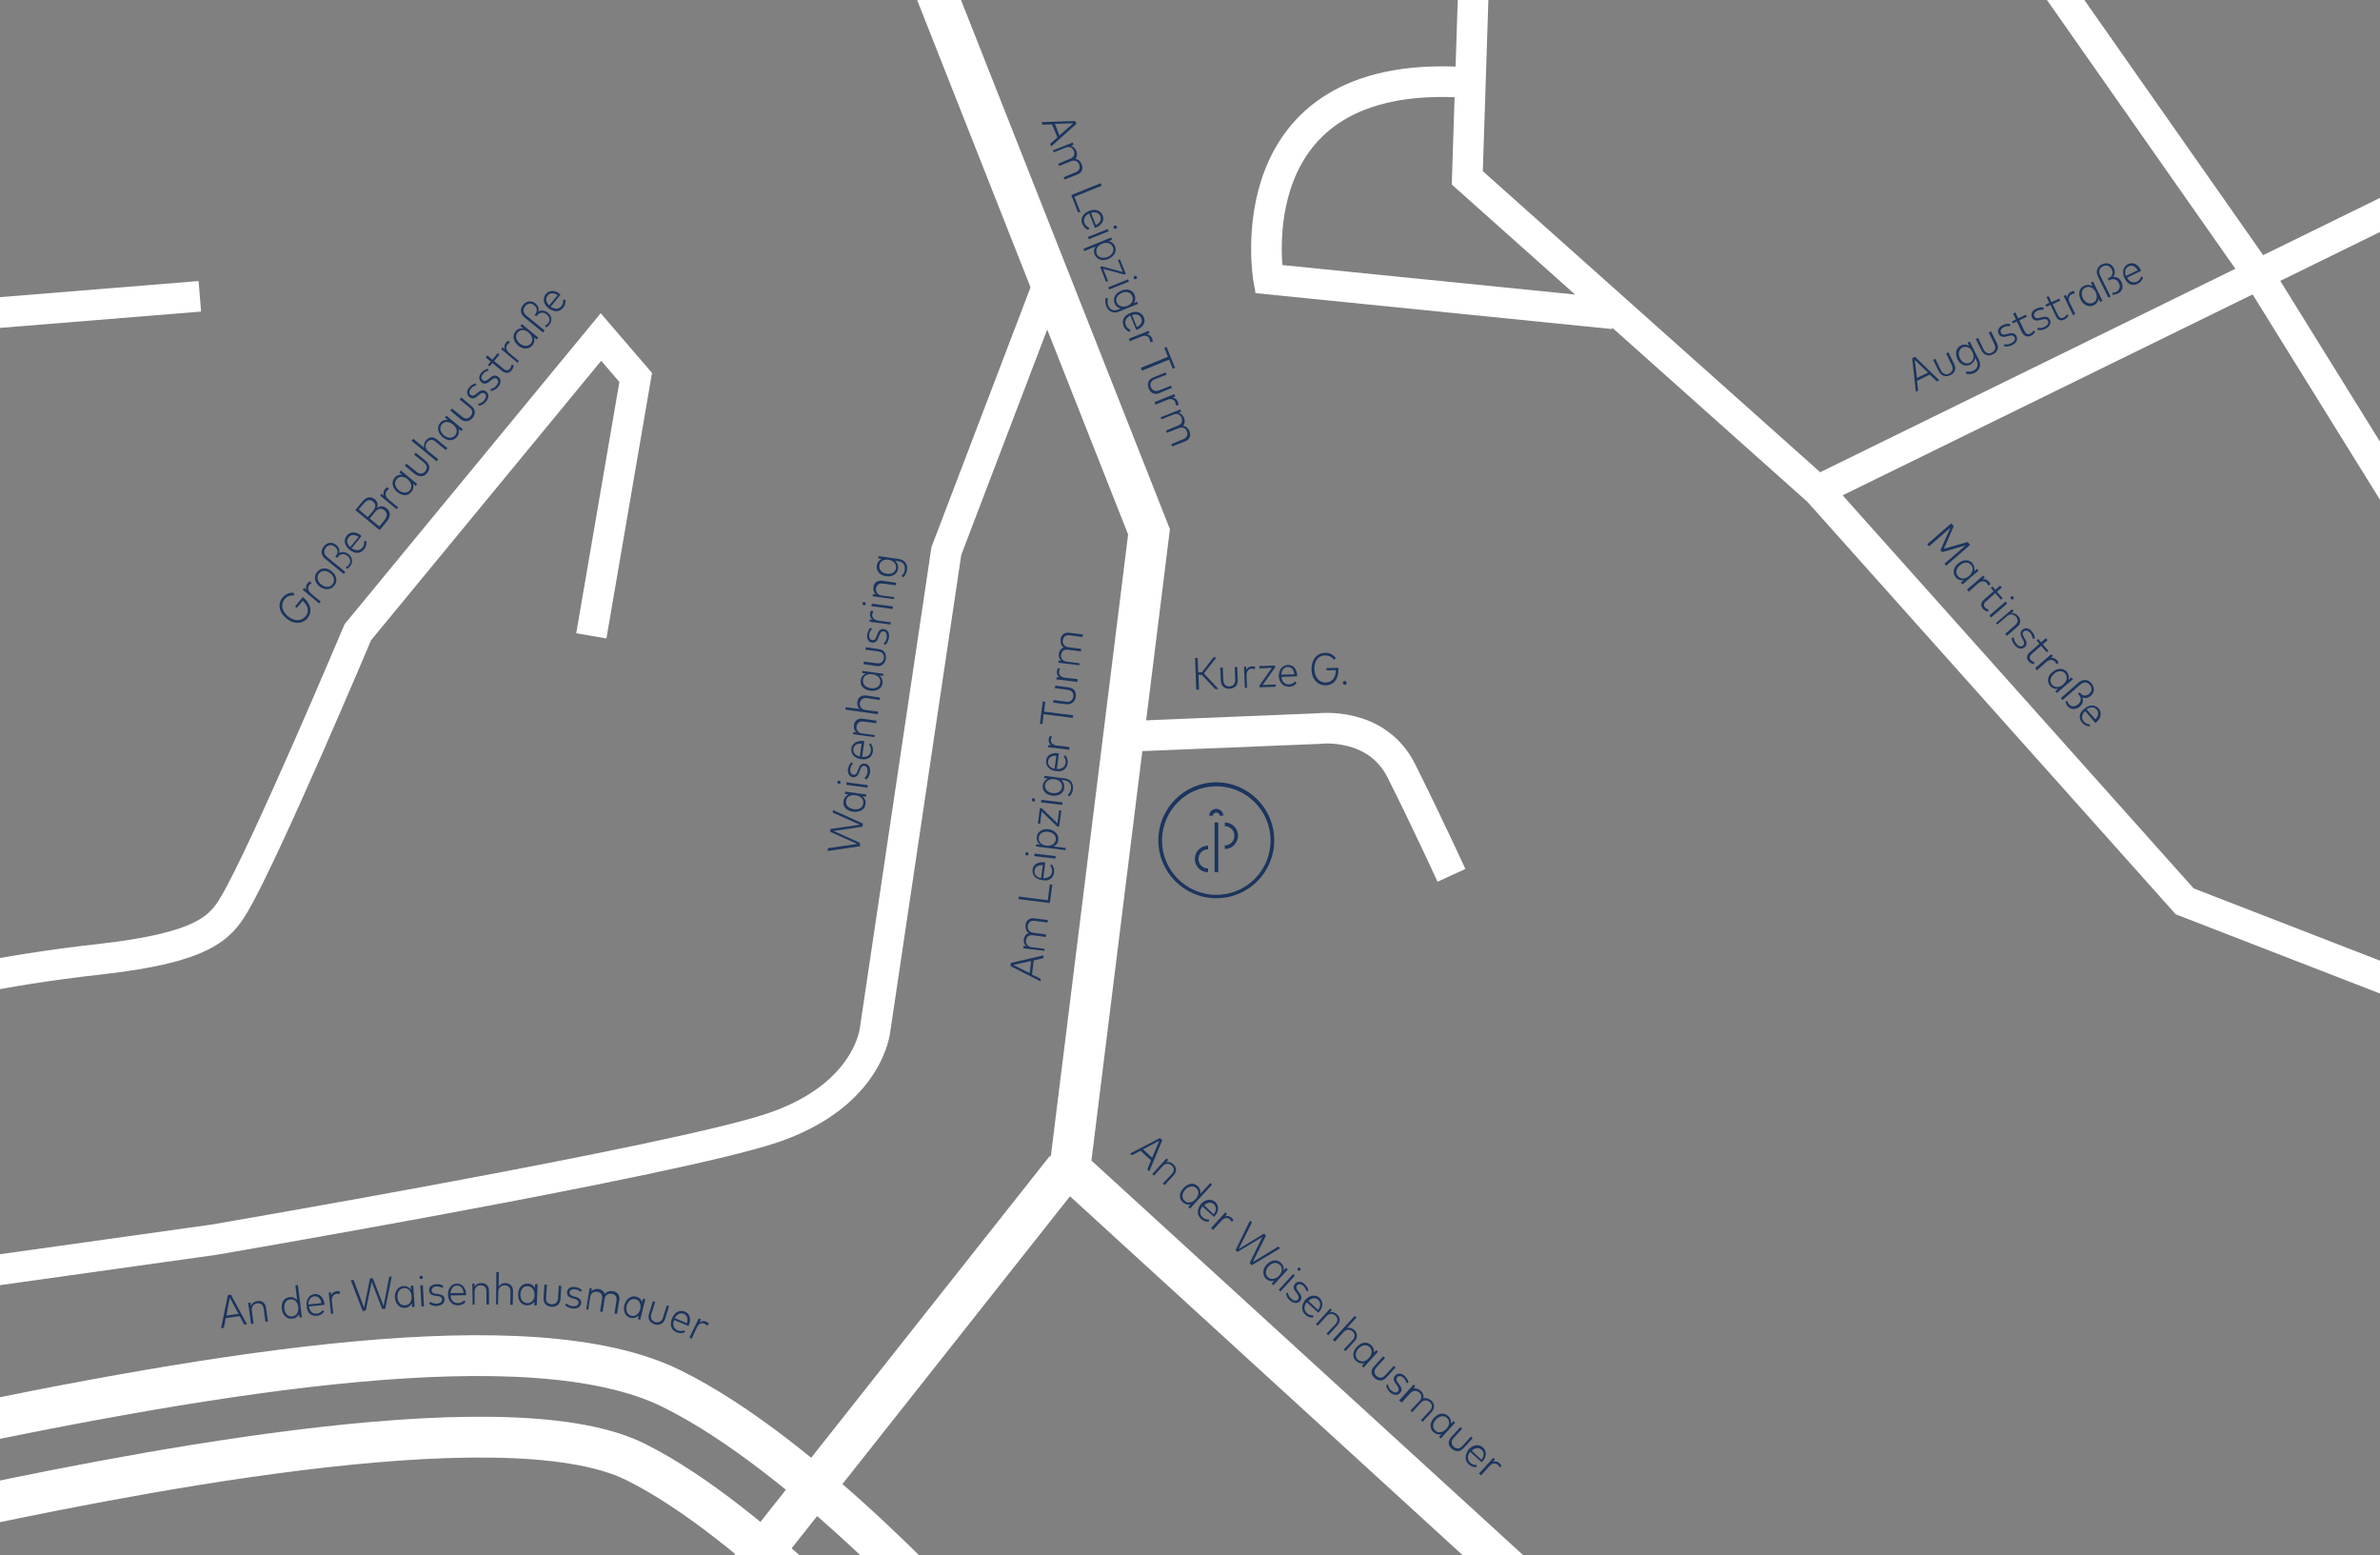 <?xml version="1.0" encoding="utf-8"?>
<!-- Generator: Adobe Illustrator 25.4.1, SVG Export Plug-In . SVG Version: 6.00 Build 0)  -->
<svg version="1.1" id="Ebene_1" xmlns="http://www.w3.org/2000/svg" xmlns:xlink="http://www.w3.org/1999/xlink" x="0px" y="0px"
	 viewBox="0 0 842 550" style="enable-background:new 0 0 842 550;" xml:space="preserve">
<rect x="0" y="0" width="842" height="550" fill="#808080" stroke="none"/>
<style type="text/css">
	.st0{clip-path:url(#SVGID_00000153682728616925436890000014097138397342035365_);}
	.st1{clip-path:url(#SVGID_00000075856758778805779150000015984500164275000509_);}
	.st2{clip-path:url(#SVGID_00000058550230941267690180000000088044053892479372_);}
	.st3{clip-path:url(#SVGID_00000152970432638945746980000007408129254594570685_);fill:none;stroke:#FFFFFF;stroke-width:14.445;}
	.st4{clip-path:url(#SVGID_00000152970432638945746980000007408129254594570685_);fill:none;stroke:#FFFFFF;stroke-width:10.834;}
	.st5{clip-path:url(#SVGID_00000152970432638945746980000007408129254594570685_);fill:none;stroke:#FFFFFF;stroke-width:14.431;}
	.st6{clip-path:url(#SVGID_00000152970432638945746980000007408129254594570685_);fill:#1C355E;}
	.st7{clip-path:url(#SVGID_00000058550230941267690180000000088044053892479372_);fill:#1C355E;}
	.st8{clip-path:url(#SVGID_00000075843138406357211650000002436983460771657620_);fill:#1C355E;}
</style>
<g>
	<defs>
		<rect id="SVGID_1_" x="0" width="842" height="550"/>
	</defs>
	<clipPath id="SVGID_00000183961152669843567440000007164208185485813159_">
		<use xlink:href="#SVGID_1_"  style="overflow:visible;"/>
	</clipPath>
	<g style="clip-path:url(#SVGID_00000183961152669843567440000007164208185485813159_);">
		<defs>
			<rect id="SVGID_00000178914104189900794160000013327793321230173623_" x="0" width="842" height="550"/>
		</defs>
		<clipPath id="SVGID_00000167371565001147535150000006371743683227111303_">
			<use xlink:href="#SVGID_00000178914104189900794160000013327793321230173623_"  style="overflow:visible;"/>
		</clipPath>
		<g style="clip-path:url(#SVGID_00000167371565001147535150000006371743683227111303_);">
			<g>
				<defs>
					<rect id="SVGID_00000021797756055121810410000011585457954332309405_" x="-9" y="-7" width="860" height="558"/>
				</defs>
				<clipPath id="SVGID_00000045616988195899342140000015063575449186647231_">
					<use xlink:href="#SVGID_00000021797756055121810410000011585457954332309405_"  style="overflow:visible;"/>
				</clipPath>
				<g style="clip-path:url(#SVGID_00000045616988195899342140000015063575449186647231_);">
					<defs>
						<rect id="SVGID_00000107571455047151378450000010251979206658579081_" x="0" width="842" height="550"/>
					</defs>
					<clipPath id="SVGID_00000160874654504096714880000017140796501784073118_">
						<use xlink:href="#SVGID_00000107571455047151378450000010251979206658579081_"  style="overflow:visible;"/>
					</clipPath>
					
						<polyline style="clip-path:url(#SVGID_00000160874654504096714880000017140796501784073118_);fill:none;stroke:#FFFFFF;stroke-width:14.445;" points="
						324.8,-18.8 406.5,188.1 378.5,413.3 575.6,593.4 					"/>
					
						<line style="clip-path:url(#SVGID_00000160874654504096714880000017140796501784073118_);fill:none;stroke:#FFFFFF;stroke-width:14.445;" x1="244.7" y1="580.7" x2="377.1" y2="413.3"/>
					
						<path style="clip-path:url(#SVGID_00000160874654504096714880000017140796501784073118_);fill:none;stroke:#FFFFFF;stroke-width:10.834;" d="
						M371,100l-36.2,94.9l-25.2,169.2c0,0-2,23.2-36.2,34.8c-34.1,11.6-197.9,39.6-197.9,39.6l-94.9,13.3"/>
					
						<path style="clip-path:url(#SVGID_00000160874654504096714880000017140796501784073118_);fill:none;stroke:#FFFFFF;stroke-width:10.834;" d="
						M400.3,260.4l66.2-2.7c0,0,20.5-2.7,29.3,15c8.9,17.7,17.7,36.9,17.7,36.9"/>
					
						<path style="clip-path:url(#SVGID_00000160874654504096714880000017140796501784073118_);fill:none;stroke:#FFFFFF;stroke-width:10.834;" d="
						M209.2,224.9l15.7-91.4l-12.3-14.3l-86,104.4c0,0-32.8,77.8-43.7,96.2c-4.9,8.3-10.9,15.4-47.8,19.5s-59.4,10.2-59.4,10.2"/>
					
						<path style="clip-path:url(#SVGID_00000160874654504096714880000017140796501784073118_);fill:none;stroke:#FFFFFF;stroke-width:14.431;" d="
						M322.5,599.5c-0.5-0.6-54.7-61.2-97.8-82.5c-47.4-23.4-189.8,6.6-243.3,17.9c-7.7,1.6-14,2.9-18.5,3.8"/>
					
						<path style="clip-path:url(#SVGID_00000160874654504096714880000017140796501784073118_);fill:none;stroke:#FFFFFF;stroke-width:14.431;" d="
						M344.1,580.3c-2.4-2.7-58.4-65.5-106.6-89.2c-49.7-24.5-160.4-5.9-262.1,15.5c-7.5,1.6-13.6,2.9-18,3.7"/>
					
						<line style="clip-path:url(#SVGID_00000160874654504096714880000017140796501784073118_);fill:none;stroke:#FFFFFF;stroke-width:10.834;" x1="70.7" y1="104.8" x2="-30.3" y2="113"/>
					<path style="clip-path:url(#SVGID_00000160874654504096714880000017140796501784073118_);fill:#1C355E;" d="M381.9,234.6
						l-4.6-0.6c-1.3-0.2-2.1-1.2-1.9-2.4c0.2-1.3,1-2,2.4-1.8l4.6,0.6l0.1-0.9l-4.6-0.6c-1.3-0.2-2.1-1.2-1.9-2.4
						c0.2-1.3,1-2,2.4-1.8l4.6,0.6l0.1-0.9l-4.9-0.6c-1.7-0.2-2.8,0.8-3,2.4c-0.1,1.1,0.2,2.2,1.1,2.8c-0.9,0.3-1.5,1.1-1.7,2.2
						c-0.1,0.9,0.1,1.9,0.9,2.5l-1-0.1l-0.1,0.8l7.5,0.9L381.9,234.6z M381.2,240.2l-4.5-0.5c-1.3-0.2-2.2-1-2-2.1
						c0-0.4,0.2-0.8,0.4-1l-0.8-0.3c-0.2,0.3-0.3,0.7-0.4,1.1c-0.1,0.9,0.2,1.7,0.9,2.2l-1-0.1l-0.1,0.8l7.5,0.9L381.2,240.2z
						 M380.6,246.4c0.2-1.7-0.6-3.1-2.6-3.3l-4.7-0.6l-0.1,0.9l4.6,0.6c1.4,0.2,2.1,1.1,1.9,2.4c-0.2,1.2-1,2-2.4,1.8l-4.6-0.6
						l-0.1,0.9l4.7,0.6C379.2,249.2,380.4,248.1,380.6,246.4 M379.7,253l-10.3-1.3l0.4-3.5l-0.9-0.1l-1,7.9l0.9,0.1l0.4-3.5
						l10.3,1.3L379.7,253z M378.3,264.2l-4.5-0.5c-1.3-0.2-2.2-1-2-2.1c0-0.4,0.2-0.8,0.4-1l-0.8-0.3c-0.2,0.3-0.3,0.7-0.4,1.1
						c-0.1,0.9,0.2,1.7,0.9,2.2l-1-0.1l-0.1,0.8l7.5,0.9L378.3,264.2z M373.1,271.9c-1.6-0.3-2.5-1.4-2.3-2.7c0.2-1.3,1.3-2,2.9-1.9
						L373.1,271.9z M377.7,270c0.1-1,0-1.9-0.8-2.9l-0.6,0.4c0.5,0.6,0.8,1.4,0.7,2.3c-0.2,1.4-1.3,2.3-3.1,2.2l0.7-5.5
						c-0.1,0-0.2,0-0.3-0.1c-2.3-0.3-4,0.8-4.2,2.6c-0.2,1.9,1.1,3.5,3.5,3.7C375.8,273.2,377.4,272,377.7,270 M375.7,278.4
						c-0.2,1.5-1.5,2.3-3.3,2.1c-1.8-0.2-2.8-1.4-2.7-2.8c0.2-1.4,1.5-2.3,3.3-2.1C374.8,275.8,375.9,277,375.7,278.4 M379.6,279.1
						c0.2-1.9-0.7-3.6-3-3.8l-7.1-0.9l-0.1,0.8l1.2,0.2c-0.9,0.5-1.5,1.3-1.7,2.4c-0.2,1.8,1.1,3.4,3.4,3.6c2.3,0.3,4-0.9,4.2-2.7
						c0.1-1.2-0.2-2.1-1-2.8l1.1,0.1c1.8,0.2,2.5,1.5,2.3,2.9c-0.1,1-0.6,1.8-1.2,2.3l0.6,0.5C379,281.2,379.5,280.2,379.6,279.1
						 M375.9,283.8l-7.5-0.9l-0.1,0.9l7.5,0.9L375.9,283.8z M366.2,283c0-0.3-0.2-0.6-0.5-0.7c-0.3,0-0.6,0.2-0.7,0.5
						c0,0.3,0.2,0.6,0.5,0.7C365.9,283.6,366.2,283.4,366.2,283 M375.5,286.7l-0.8-0.1l-0.6,4.6l-5.5-5.3l-0.7-0.1l-0.7,5.5l0.8,0.1
						l0.5-4.4l5.5,5.3l0.7,0.1L375.5,286.7z M373.5,297c-0.2,1.5-1.5,2.3-3.3,2.1c-1.8-0.2-2.9-1.4-2.7-2.8c0.2-1.5,1.5-2.3,3.3-2.1
						C372.6,294.4,373.7,295.5,373.5,297 M377,299.9l-4.3-0.5c0.9-0.4,1.6-1.2,1.7-2.4c0.2-1.8-1.2-3.4-3.4-3.7
						c-2.3-0.3-4,0.9-4.2,2.7c-0.1,1.2,0.3,2.1,1.1,2.8l-1.3-0.2l-0.1,0.8l10.5,1.3L377,299.9z M373.5,302.8l-7.5-0.9l-0.1,0.9
						l7.5,0.9L373.5,302.8z M363.9,302.1c0-0.3-0.2-0.6-0.5-0.7c-0.3,0-0.6,0.2-0.7,0.5c0,0.3,0.2,0.6,0.5,0.7
						C363.6,302.6,363.9,302.4,363.9,302.1 M368.3,310.6c-1.6-0.3-2.5-1.4-2.3-2.7c0.2-1.3,1.3-2,2.9-1.9L368.3,310.6z M372.9,308.6
						c0.1-1,0-1.9-0.8-2.9l-0.6,0.4c0.5,0.6,0.8,1.4,0.7,2.3c-0.2,1.4-1.3,2.3-3.1,2.2l0.7-5.5c-0.1,0-0.2,0-0.3-0.1
						c-2.3-0.3-4,0.8-4.2,2.6c-0.2,1.9,1.1,3.5,3.5,3.7C371,311.8,372.7,310.6,372.9,308.6 M372.3,312.9l-0.9-0.1l-0.7,5.6
						l-10.3-1.3l-0.1,0.9l11.1,1.4L372.3,312.9z M369.5,335.6l-4.6-0.6c-1.3-0.2-2.1-1.2-1.9-2.4c0.2-1.3,1-2,2.4-1.8l4.6,0.6
						l0.1-0.9l-4.6-0.6c-1.3-0.2-2.1-1.2-1.9-2.4c0.2-1.3,1-2,2.4-1.8l4.6,0.6l0.1-0.9l-4.9-0.6c-1.7-0.2-2.8,0.8-3,2.4
						c-0.1,1.1,0.2,2.2,1.1,2.8c-0.9,0.3-1.5,1.1-1.7,2.2c-0.1,0.9,0.1,1.9,0.9,2.5l-1-0.1l-0.1,0.8l7.5,0.9L369.5,335.6z
						 M358.5,341.3l6.3-1.4l-0.5,4.3L358.5,341.3z M368.2,346.2l-3.1-1.5l0.6-5l3.4-0.8l0.1-1l-11.6,2.7l-0.1,1.1l10.6,5.4
						L368.2,346.2z"/>
					<path style="clip-path:url(#SVGID_00000160874654504096714880000017140796501784073118_);fill:#1C355E;" d="M410.9,148.3
						l4.3-1.7c1.2-0.5,2.4,0,2.8,1.2c0.5,1.2,0,2.2-1.2,2.7l-4.3,1.8l0.3,0.8l4.3-1.7c1.2-0.5,2.4,0,2.8,1.2c0.5,1.2,0,2.2-1.2,2.7
						l-4.3,1.8l0.3,0.8l4.6-1.8c1.6-0.6,2.1-2,1.5-3.6c-0.4-1-1.2-1.8-2.3-1.9c0.7-0.7,0.8-1.7,0.4-2.8c-0.4-0.9-1-1.6-2-1.8l1-0.4
						l-0.3-0.8l-7,2.8L410.9,148.3z M408.8,143.1l4.2-1.7c1.2-0.5,2.4-0.2,2.8,0.9c0.1,0.3,0.2,0.8,0.2,1.1l0.9-0.1
						c0-0.4,0-0.8-0.2-1.2c-0.3-0.8-1-1.4-1.9-1.5l1-0.4l-0.3-0.8l-7,2.8L408.8,143.1z M406.4,137.4c0.6,1.6,2.1,2.4,3.8,1.6
						l4.4-1.8l-0.3-0.8l-4.3,1.7c-1.3,0.5-2.3,0-2.8-1.1c-0.5-1.2-0.1-2.2,1.2-2.8l4.3-1.7l-0.3-0.8l-4.4,1.8
						C406.2,134.2,405.7,135.8,406.4,137.4 M404,131.1l9.6-3.9l1.3,3.2l0.8-0.3l-3-7.4l-0.8,0.3l1.3,3.2l-9.6,3.9L404,131.1z
						 M399.7,120.7l4.2-1.7c1.2-0.5,2.4-0.2,2.8,0.9c0.1,0.3,0.2,0.7,0.2,1.1l0.9-0.1c0-0.4,0-0.8-0.2-1.2c-0.3-0.8-1-1.4-1.9-1.5
						l1-0.4l-0.3-0.8l-7,2.8L399.7,120.7z M400.5,111.4c1.6-0.5,2.8,0,3.3,1.2c0.5,1.2-0.2,2.4-1.6,3.1L400.5,111.4z M397.5,115.3
						c0.4,0.9,1,1.7,2.1,2.1l0.4-0.7c-0.7-0.3-1.4-0.8-1.7-1.7c-0.5-1.3,0-2.6,1.6-3.4l2.1,5.1c0.1,0,0.2-0.1,0.3-0.1
						c2.2-0.9,3.1-2.7,2.4-4.3c-0.7-1.8-2.7-2.5-4.8-1.6C397.6,111.6,396.7,113.4,397.5,115.3 M395.1,107c-0.6-1.4,0.2-2.7,1.8-3.4
						c1.6-0.7,3.1-0.2,3.7,1.2c0.5,1.4-0.2,2.8-1.8,3.4C397.2,108.8,395.7,108.3,395.1,107 M391.4,108.3c0.7,1.8,2.4,2.8,4.5,1.9
						l6.7-2.7l-0.3-0.8l-1.2,0.5c0.6-0.8,0.7-1.9,0.3-2.9c-0.7-1.7-2.6-2.4-4.7-1.5c-2.2,0.9-3,2.7-2.4,4.4c0.4,1.1,1.2,1.7,2.2,1.9
						l-1,0.4c-1.7,0.7-2.9-0.1-3.4-1.4c-0.4-0.9-0.3-1.9-0.1-2.6l-0.8-0.1C390.9,106.2,391,107.3,391.4,108.3 M392.4,102.4l7-2.8
						l-0.3-0.8l-7,2.8L392.4,102.4z M401.1,98.4c0.1,0.3,0.5,0.5,0.8,0.3c0.3-0.1,0.5-0.5,0.3-0.8c-0.1-0.3-0.5-0.4-0.8-0.3
						C401.2,97.7,401,98.1,401.1,98.4 M391.3,99.7l0.7-0.3l-1.7-4.3l7.4,2l0.6-0.2l-2.1-5.2l-0.7,0.3l1.7,4.2l-7.4-2l-0.6,0.2
						L391.3,99.7z M388,89.7c-0.5-1.4,0.2-2.8,1.9-3.5c1.7-0.7,3.2-0.2,3.8,1.2c0.6,1.4-0.2,2.8-1.9,3.5
						C390.1,91.5,388.5,91.1,388,89.7 M383.6,88.8l4-1.6c-0.6,0.8-0.8,1.8-0.3,2.9c0.7,1.7,2.7,2.4,4.8,1.5c2.1-0.9,3.1-2.7,2.4-4.4
						c-0.4-1.1-1.3-1.7-2.3-1.9l1.2-0.5l-0.3-0.8l-9.8,4L383.6,88.8z M385.2,84.6l7-2.8l-0.3-0.8l-7,2.8L385.2,84.6z M394,80.6
						c0.1,0.3,0.5,0.5,0.8,0.3c0.3-0.1,0.5-0.5,0.3-0.8c-0.1-0.3-0.5-0.4-0.8-0.3C394,80,393.8,80.3,394,80.6 M386,75.3
						c1.6-0.5,2.8,0,3.3,1.2c0.5,1.2-0.2,2.4-1.6,3.1L386,75.3z M382.9,79.2c0.4,0.9,1,1.7,2.1,2.1l0.4-0.7
						c-0.7-0.3-1.4-0.8-1.7-1.7c-0.5-1.3,0-2.6,1.6-3.4l2.1,5.1c0.1,0,0.2-0.1,0.3-0.1c2.2-0.9,3.1-2.7,2.4-4.3
						c-0.7-1.8-2.7-2.5-4.8-1.6C383,75.6,382.1,77.4,382.9,79.2 M381.4,75.2l0.8-0.3l-2.1-5.3l9.6-3.9l-0.3-0.9l-10.4,4.2
						L381.4,75.2z M372.8,53.9l4.3-1.7c1.2-0.5,2.4,0,2.8,1.2c0.5,1.2,0,2.2-1.2,2.7l-4.3,1.8l0.3,0.8l4.3-1.7
						c1.2-0.5,2.4,0,2.8,1.2c0.5,1.2,0,2.2-1.2,2.7l-4.3,1.8l0.3,0.8l4.6-1.8c1.6-0.6,2.1-2,1.5-3.6c-0.4-1-1.2-1.8-2.3-1.9
						c0.7-0.7,0.8-1.7,0.4-2.8c-0.4-0.9-1-1.6-2-1.8l1-0.4l-0.3-0.8l-7,2.8L372.8,53.9z M379.7,43.6l-4.9,4.3l-1.6-4.1L379.7,43.6z
						 M368.8,44.1l3.4-0.1l1.9,4.6l-2.6,2.3l0.4,0.9l8.9-8l-0.4-1l-11.9,0.4L368.8,44.1z"/>
					<path style="clip-path:url(#SVGID_00000160874654504096714880000017140796501784073118_);fill:#1C355E;" d="M738.2,250.9
						c1.3-1,2.7-0.9,3.6,0.1c0.8,1,0.6,2.3-0.5,3.4L738.2,250.9z M736.6,255.6c0.6,0.7,1.5,1.3,2.7,1.3l0.1-0.7
						c-0.8,0-1.6-0.3-2.2-1c-0.9-1.1-0.8-2.5,0.5-3.7l3.6,4.2c0.1-0.1,0.2-0.1,0.3-0.2c1.8-1.5,2-3.5,0.9-4.9
						c-1.3-1.4-3.3-1.5-5.1,0.1C735.5,252.1,735.3,254.1,736.6,255.6 M731.5,249.8c1.1,1.2,2.8,1.4,4.3,0.1c1.1-0.9,1.4-2.4,0.8-3.3
						c0.8,0.5,2.1,0.4,3.1-0.5c1.4-1.2,1.4-3,0.2-4.4c-1.3-1.6-3.1-1.5-4.5-0.3l-6.3,5.5l0.6,0.7l6.3-5.5c1.2-1,2.4-0.9,3.3,0.1
						c0.9,1,0.9,2.2-0.2,3.2c-1.2,1-2.3,0.7-3.1-0.2l-0.3-0.3l-0.6,0.5l0.4,0.4c0.9,1,0.9,2.3-0.3,3.3c-1.2,1-2.4,0.9-3.2,0
						c-0.4-0.4-0.6-0.9-0.6-1.2l-0.7,0.3C730.8,248.7,731.1,249.3,731.5,249.8 M726,242.2c-1-1.1-0.7-2.7,0.7-3.9
						c1.4-1.2,3-1.2,3.9-0.1c1,1.1,0.7,2.7-0.7,3.9C728.6,243.3,727,243.3,726,242.2 M725.3,242.6c0.8,0.9,1.8,1.2,2.8,1l-1,0.9
						l0.6,0.6l5.7-4.9l-0.6-0.6l-1,0.9c0.3-1,0.1-2-0.6-2.9c-1.2-1.4-3.3-1.4-5.1,0.1C724.3,239.1,724.1,241.2,725.3,242.6
						 M720.6,237.1l3.4-3c1-0.9,2.2-0.9,3-0.1c0.2,0.3,0.4,0.6,0.5,0.9l0.8-0.4c-0.1-0.4-0.3-0.7-0.6-1c-0.6-0.7-1.4-1-2.2-0.8
						l0.8-0.7l-0.6-0.6l-5.7,4.9L720.6,237.1z M717.7,233.9c0.5,0.6,1.1,0.9,1.8,1l0.3-0.7c-0.5-0.1-0.9-0.3-1.3-0.7
						c-0.6-0.7-0.6-1.4,0.3-2.2l3.3-2.9l2,2.3l0.6-0.5l-2-2.3l1.7-1.5l-0.6-0.7l-1.7,1.5l-1-1.2l-0.6,0.5l1,1.2l-3.3,2.9
						C716.9,231.7,716.8,232.9,717.7,233.9 M712.8,228.2c1.1,1.3,2.5,1.6,3.5,0.7c0.8-0.7,0.9-1.7,0.1-2.9l-0.4-0.7
						c-0.6-0.9-0.5-1.6,0-2c0.6-0.5,1.5-0.3,2.2,0.5c0.6,0.6,0.8,1.5,0.9,2.1l0.8-0.1c0-0.8-0.4-1.7-1.1-2.5c-1-1.2-2.3-1.4-3.3-0.6
						c-0.8,0.7-0.9,1.6-0.2,2.9l0.4,0.7c0.5,0.9,0.6,1.6,0,2c-0.7,0.6-1.6,0.3-2.3-0.6c-0.7-0.8-0.9-1.5-0.9-2.2l-0.8,0.1
						C711.7,226.5,712.1,227.4,712.8,228.2 M706.6,220.9l3.5-3c1-0.9,2.3-0.7,3.1,0.2c0.9,1,0.8,2.1-0.3,3l-3.5,3.1l0.6,0.7l3.7-3.2
						c1.3-1.1,1.3-2.6,0.3-3.8c-0.6-0.7-1.5-1.2-2.5-1l0.9-0.8l-0.6-0.6l-5.7,4.9L706.6,220.9z M704.4,218.4l5.7-4.9l-0.6-0.7
						l-5.7,4.9L704.4,218.4z M711.4,211.8c0.2,0.3,0.6,0.3,0.8,0.1c0.3-0.2,0.3-0.6,0.1-0.8c-0.2-0.2-0.6-0.3-0.8-0.1
						C711.2,211.2,711.2,211.5,711.4,211.8 M701.5,215.3c0.5,0.6,1.1,0.9,1.8,1l0.3-0.7c-0.5-0.1-0.9-0.3-1.3-0.7
						c-0.6-0.7-0.6-1.4,0.3-2.2l3.3-2.9l2,2.3l0.6-0.5l-2-2.3l1.7-1.5l-0.6-0.7l-1.7,1.5l-1-1.2l-0.6,0.5l1,1.2l-3.3,2.9
						C700.7,213.1,700.6,214.2,701.5,215.3 M696.5,209.3l3.4-3c1-0.9,2.2-0.9,3-0.1c0.2,0.3,0.4,0.6,0.5,0.9l0.8-0.4
						c-0.1-0.4-0.3-0.7-0.6-1c-0.6-0.7-1.4-1-2.2-0.8l0.8-0.7l-0.6-0.6l-5.7,4.9L696.5,209.3z M692.7,203.8c-1-1.1-0.7-2.7,0.7-3.9
						c1.4-1.2,3-1.2,3.9-0.1c1,1.1,0.7,2.7-0.7,3.9C695.2,204.9,693.6,204.9,692.7,203.8 M691.9,204.2c0.8,0.9,1.8,1.2,2.8,1l-1,0.9
						l0.6,0.6l5.7-4.9l-0.6-0.6l-1,0.9c0.3-1,0.1-2-0.6-2.9c-1.2-1.4-3.3-1.4-5.1,0.1C691,200.8,690.7,202.8,691.9,204.2
						 M682.5,193.2l7.5-6.5l-3.5,7.9l0.6,0.7l8.3-2.4l-7.5,6.5l0.6,0.7l8.5-7.4l-0.9-1l-8.4,2.4l3.5-8l-0.9-1l-8.5,7.4L682.5,193.2z
						"/>
					<path style="clip-path:url(#SVGID_00000160874654504096714880000017140796501784073118_);fill:#1C355E;" d="M475.8,242.2
						c0.4,0,0.7-0.3,0.6-0.7c0-0.4-0.3-0.7-0.7-0.6c-0.4,0-0.7,0.3-0.6,0.7C475.1,241.9,475.4,242.2,475.8,242.2 M469.1,242.4
						c2.8-0.1,4.6-2.4,4.4-5.8c0-0.1,0-0.2,0-0.4l-4.2,0.1l0,0.8l3.3-0.1c0,2.7-1.3,4.3-3.5,4.4c-2.2,0.1-4-1.6-4.1-4.7
						c-0.1-3,1.5-4.9,3.8-4.9c1.3,0,2.4,0.5,3.1,1.6l0.7-0.6c-0.9-1.3-2.3-2-3.9-1.9c-2.8,0.1-4.8,2.4-4.7,5.9
						C464.1,240.5,466.4,242.5,469.1,242.4 M453.3,238.6c0.1-1.6,1-2.7,2.3-2.7c1.3,0,2.2,1,2.3,2.6L453.3,238.6z M456,242.9
						c1,0,1.9-0.3,2.7-1.3l-0.5-0.6c-0.5,0.6-1.2,1-2.2,1.1c-1.4,0-2.5-0.9-2.6-2.7l5.5-0.2c0-0.1,0-0.2,0-0.3
						c-0.1-2.4-1.4-3.8-3.3-3.7c-1.9,0.1-3.2,1.6-3.2,4C452.6,241.5,454,242.9,456,242.9 M451.3,242.9l0-0.8l-4.6,0.2l4.4-6.2l0-0.7
						l-5.6,0.2l0,0.8l4.5-0.2l-4.4,6.2l0,0.7L451.3,242.9z M441.2,243.3l-0.2-4.5c0-1.3,0.7-2.3,1.8-2.3c0.4,0,0.8,0.1,1.1,0.2
						l0.2-0.8c-0.3-0.2-0.7-0.2-1.2-0.2c-0.9,0-1.6,0.5-2,1.2l0-1.1l-0.8,0l0.3,7.5L441.2,243.3z M435,243.6c1.7-0.1,2.9-1.1,2.9-3
						l-0.2-4.7l-0.9,0l0.2,4.6c0,1.4-0.8,2.2-2,2.3c-1.3,0-2.1-0.7-2.2-2.1l-0.2-4.6l-0.9,0l0.2,4.7
						C432,242.7,433.3,243.7,435,243.6 M424.2,243.9l-0.2-5.2l1.2,0l4.7,5l1.2,0l-5.2-5.5l4.5-5.7l-1.1,0l-4.1,5.3l-1.3,0l-0.2-5.1
						l-0.9,0l0.4,11.2L424.2,243.9z"/>
					<path style="clip-path:url(#SVGID_00000160874654504096714880000017140796501784073118_);fill:#1C355E;" d="M752.1,97.6
						c-0.6-1.5-0.2-2.8,1-3.4c1.1-0.6,2.4,0,3.2,1.4L752.1,97.6z M756.2,100.4c0.9-0.4,1.6-1.1,2-2.3l-0.7-0.3
						c-0.2,0.8-0.7,1.4-1.5,1.8c-1.3,0.6-2.6,0.2-3.5-1.4l5-2.4c0-0.1-0.1-0.2-0.1-0.3c-1-2.1-2.9-2.9-4.5-2.1
						c-1.7,0.8-2.3,2.8-1.3,4.9C752.5,100.5,754.4,101.3,756.2,100.4 M749.3,103.8c1.5-0.7,2.1-2.3,1.2-4.1c-0.6-1.3-1.9-2-3-1.7
						c0.7-0.7,0.9-1.9,0.3-3.2c-0.8-1.6-2.5-2.1-4.2-1.3c-1.8,0.9-2.2,2.6-1.4,4.3l3.7,7.5l0.8-0.4l-3.7-7.5c-0.7-1.4-0.3-2.6,1-3.2
						c1.2-0.6,2.4-0.3,3.1,1.1c0.7,1.4,0.1,2.5-1,3l-0.4,0.2l0.3,0.7l0.5-0.2c1.2-0.6,2.5-0.2,3.1,1.1c0.7,1.4,0.2,2.5-0.9,3.1
						c-0.5,0.3-1,0.3-1.4,0.3l0.1,0.8C748.1,104.2,748.6,104.1,749.3,103.8 M740.5,107.1c-1.3,0.6-2.8,0-3.6-1.6
						c-0.8-1.6-0.4-3.2,0.9-3.8c1.3-0.6,2.8,0,3.6,1.6C742.2,105,741.8,106.5,740.5,107.1 M740.7,108c1.1-0.5,1.6-1.4,1.7-2.4
						l0.6,1.2l0.8-0.4l-3.3-6.8l-0.8,0.4l0.6,1.2c-0.9-0.5-1.9-0.6-3-0.1c-1.7,0.8-2.2,2.8-1.2,4.9C737.1,108,739,108.8,740.7,108
						 M734.2,111l-2-4c-0.6-1.2-0.3-2.4,0.7-2.9c0.3-0.2,0.7-0.3,1.1-0.3l-0.2-0.9c-0.4,0-0.8,0.1-1.1,0.3c-0.8,0.4-1.3,1.1-1.3,2
						l-0.5-0.9l-0.8,0.4l3.3,6.8L734.2,111z M730.4,113c0.7-0.3,1.2-0.9,1.4-1.4l-0.6-0.4c-0.2,0.4-0.6,0.8-1.1,1.1
						c-0.8,0.4-1.5,0.2-2-0.8l-1.9-3.9l2.7-1.3l-0.4-0.7l-2.7,1.3l-1-2.1L724,105l1,2.1l-1.4,0.7l0.4,0.7l1.4-0.7l1.9,4
						C728,113.3,729.1,113.6,730.4,113 M723.6,116.3c1.5-0.7,2.2-2,1.6-3.2c-0.5-1-1.4-1.3-2.8-0.9l-0.8,0.2c-1,0.3-1.6,0.1-1.9-0.5
						c-0.4-0.7,0.1-1.5,1-2c0.8-0.4,1.6-0.4,2.2-0.3l0.1-0.8c-0.8-0.2-1.7-0.1-2.7,0.4c-1.4,0.7-2,1.9-1.4,3.1
						c0.4,0.9,1.3,1.3,2.8,0.9l0.8-0.2c1-0.3,1.7-0.1,2,0.5c0.4,0.8-0.1,1.6-1.2,2.1c-0.9,0.5-1.7,0.5-2.4,0.3l-0.1,0.8
						C721.6,116.9,722.6,116.8,723.6,116.3 M718.6,118.7c0.7-0.3,1.2-0.9,1.4-1.4l-0.6-0.4c-0.2,0.4-0.6,0.8-1.1,1.1
						c-0.8,0.4-1.5,0.2-2-0.8l-1.9-3.9l2.7-1.3l-0.4-0.7l-2.7,1.3l-1-2.1l-0.8,0.4l1,2.1l-1.4,0.7l0.3,0.7l1.4-0.7l1.9,4
						C716.2,119,717.4,119.3,718.6,118.7 M711.8,122.1c1.5-0.7,2.2-2,1.6-3.2c-0.5-1-1.4-1.3-2.8-0.9l-0.8,0.2
						c-1,0.3-1.6,0.1-1.9-0.5c-0.4-0.7,0.1-1.5,1-2c0.8-0.4,1.6-0.4,2.2-0.3l0.1-0.8c-0.8-0.2-1.7-0.1-2.7,0.4
						c-1.4,0.7-2,1.9-1.4,3.1c0.4,0.9,1.3,1.3,2.8,0.9l0.8-0.2c1-0.3,1.7-0.1,2,0.5c0.4,0.8-0.1,1.6-1.2,2.1
						c-0.9,0.5-1.7,0.5-2.4,0.3l-0.1,0.8C709.8,122.7,710.8,122.5,711.8,122.1 M705.1,125.3c1.5-0.7,2.2-2.2,1.4-3.9l-2.1-4.2
						l-0.8,0.4l2,4.2c0.6,1.3,0.2,2.3-0.9,2.9c-1.1,0.6-2.2,0.2-2.9-1l-2-4.2l-0.8,0.4l2.1,4.2C702,125.7,703.6,126.1,705.1,125.3
						 M696.9,128.3c-1.3,0.6-2.8,0-3.5-1.6c-0.8-1.6-0.4-3.1,0.9-3.8c1.3-0.6,2.8,0,3.5,1.6C698.6,126.1,698.2,127.6,696.9,128.3
						 M698.5,131.9c1.7-0.8,2.6-2.6,1.6-4.6l-3.2-6.5l-0.8,0.4l0.5,1.1c-0.9-0.5-1.9-0.6-2.9-0.1c-1.6,0.8-2.2,2.7-1.2,4.8
						c1,2.1,2.9,2.8,4.5,2c1-0.5,1.6-1.4,1.8-2.4l0.5,1c0.8,1.6,0.1,2.9-1.2,3.5c-0.9,0.4-1.8,0.5-2.5,0.2l-0.1,0.8
						C696.4,132.5,697.5,132.4,698.5,131.9 M690,132.7c1.5-0.7,2.2-2.2,1.4-3.9l-2.1-4.2l-0.8,0.4l2,4.2c0.6,1.3,0.2,2.3-0.9,2.9
						c-1.1,0.6-2.2,0.2-2.9-1l-2-4.2l-0.8,0.4l2.1,4.2C686.9,133.1,688.5,133.4,690,132.7 M677.4,127.3l4.7,4.5l-3.9,1.9
						L677.4,127.3z M678.6,138.1l-0.4-3.4l4.5-2.2l2.5,2.4l0.9-0.4l-8.6-8.3l-1,0.5l1.3,11.9L678.6,138.1z"/>
					<path style="clip-path:url(#SVGID_00000160874654504096714880000017140796501784073118_);fill:#1C355E;" d="M524,521.8l3-3.3
						c0.9-1,2.1-1.2,2.9-0.4c0.3,0.2,0.5,0.6,0.6,0.9l0.7-0.5c-0.1-0.3-0.4-0.7-0.7-1c-0.7-0.6-1.5-0.8-2.3-0.5l0.7-0.8l-0.6-0.6
						l-5.1,5.6L524,521.8z M520.7,513.1c1.2-1.1,2.6-1.2,3.5-0.3c0.9,0.9,0.9,2.2-0.1,3.5L520.7,513.1z M519.6,517.9
						c0.7,0.7,1.6,1.1,2.8,1l0-0.8c-0.8,0.1-1.6-0.1-2.3-0.8c-1-1-1.1-2.4,0-3.8l4.1,3.7c0.1-0.1,0.2-0.1,0.2-0.2
						c1.6-1.7,1.6-3.7,0.3-5c-1.4-1.3-3.5-1.1-5.1,0.6C518.2,514.6,518.1,516.6,519.6,517.9 M513.6,512.4c1.2,1.1,2.9,1.3,4.2-0.2
						l3.2-3.5l-0.6-0.6l-3.1,3.4c-1,1.1-2.1,1-3,0.2c-0.9-0.8-1-2-0.1-3l3.1-3.4l-0.6-0.6l-3.2,3.5
						C512.1,509.7,512.3,511.3,513.6,512.4 M507.8,506c-1.1-1-1-2.6,0.2-3.9c1.2-1.3,2.8-1.6,3.9-0.6c1.1,1,1,2.6-0.2,3.9
						C510.4,506.7,508.8,507,507.8,506 M507.1,506.5c0.9,0.8,1.9,1,2.9,0.7l-0.9,1l0.6,0.6l5.1-5.6l-0.6-0.6l-0.9,1
						c0.2-1-0.1-2-1-2.8c-1.4-1.3-3.4-1-5,0.7C505.8,503.1,505.7,505.2,507.1,506.5 M495.9,496.1l3.1-3.4c0.9-1,2.2-1,3.1-0.2
						c1,0.9,1,2,0.1,3l-3.2,3.4l0.6,0.6l3.1-3.4c0.9-1,2.2-1,3.1-0.2c1,0.9,1,2,0.1,3l-3.2,3.4l0.6,0.6l3.3-3.6
						c1.1-1.3,1-2.8-0.2-3.9c-0.8-0.7-1.9-1.1-2.9-0.8c0.3-0.9,0-1.9-0.9-2.7c-0.7-0.6-1.6-1-2.6-0.8l0.7-0.8l-0.6-0.6l-5.1,5.6
						L495.9,496.1z M491.7,492.4c1.2,1.1,2.7,1.3,3.6,0.3c0.8-0.8,0.7-1.8-0.2-2.9l-0.5-0.7c-0.7-0.9-0.7-1.5-0.3-2
						c0.6-0.6,1.4-0.5,2.2,0.2c0.6,0.6,1,1.4,1.1,1.9l0.7-0.2c-0.1-0.8-0.6-1.6-1.3-2.3c-1.1-1-2.5-1.2-3.4-0.2
						c-0.7,0.8-0.8,1.7,0.2,2.9l0.5,0.7c0.6,0.9,0.7,1.5,0.3,2c-0.6,0.7-1.5,0.5-2.4-0.3c-0.8-0.7-1.1-1.4-1.1-2.1l-0.7,0.2
						C490.5,490.8,491,491.7,491.7,492.4 M486.3,487.4c1.2,1.1,2.9,1.3,4.2-0.2l3.2-3.5l-0.6-0.6l-3.1,3.4c-1,1-2.1,1-3,0.2
						c-0.9-0.8-1-2-0.1-3l3.1-3.4l-0.6-0.6l-3.2,3.5C484.8,484.6,485,486.2,486.3,487.4 M480.4,480.9c-1.1-1-1-2.6,0.2-3.9
						c1.2-1.3,2.8-1.6,3.9-0.6c1.1,1,1,2.6-0.2,3.9C483.1,481.7,481.5,481.9,480.4,480.9 M479.8,481.4c0.9,0.8,1.9,1,2.9,0.7l-0.9,1
						l0.6,0.6l5.1-5.6l-0.6-0.6l-0.9,1c0.2-1-0.1-2-1-2.8c-1.4-1.3-3.4-1-5,0.7C478.4,478.1,478.4,480.2,479.8,481.4 M472.3,474.5
						l3.1-3.4c0.9-1,2.2-1,3.1-0.2c1,0.9,1,2,0.1,3l-3.2,3.4l0.6,0.6l3.3-3.6c1.1-1.3,1-2.8-0.2-3.9c-0.7-0.6-1.6-1-2.6-0.7l3.4-3.7
						l-0.6-0.6l-7.8,8.5L472.3,474.5z M466.2,468.9l3.1-3.4c0.9-1,2.2-1,3.1-0.2c1,0.9,1,2,0.1,3l-3.2,3.4l0.6,0.6l3.3-3.6
						c1.1-1.3,1-2.8-0.2-3.8c-0.7-0.7-1.7-1-2.6-0.7l0.8-0.8l-0.6-0.6l-5.1,5.6L466.2,468.9z M462.9,460.1c1.2-1.1,2.6-1.2,3.5-0.3
						c0.9,0.9,0.9,2.2-0.1,3.5L462.9,460.1z M461.8,465c0.7,0.7,1.6,1.1,2.8,1l0-0.8c-0.8,0.1-1.6-0.1-2.3-0.8c-1-1-1.1-2.4,0-3.8
						l4.1,3.7c0.1-0.1,0.2-0.1,0.2-0.2c1.6-1.7,1.6-3.7,0.3-5c-1.4-1.3-3.5-1.1-5.1,0.6C460.3,461.6,460.3,463.6,461.8,465
						 M456.3,459.9c1.2,1.1,2.7,1.3,3.6,0.3c0.8-0.8,0.7-1.8-0.2-2.9l-0.5-0.7c-0.7-0.9-0.7-1.5-0.3-2c0.6-0.6,1.4-0.5,2.2,0.2
						c0.6,0.6,1,1.4,1.1,1.9l0.7-0.2c-0.1-0.8-0.6-1.6-1.3-2.3c-1.1-1-2.5-1.2-3.4-0.2c-0.7,0.8-0.8,1.7,0.2,2.9l0.5,0.7
						c0.6,0.9,0.7,1.5,0.3,2c-0.6,0.7-1.5,0.5-2.4-0.3c-0.8-0.7-1.1-1.4-1.1-2.1l-0.7,0.2C455,458.3,455.5,459.2,456.3,459.9
						 M453,456.8l5.1-5.6l-0.6-0.6l-5.1,5.6L453,456.8z M459.2,449.3c0.2,0.2,0.6,0.2,0.8,0c0.2-0.2,0.2-0.6,0-0.8
						c-0.2-0.2-0.6-0.2-0.8,0C458.9,448.8,459,449.1,459.2,449.3 M448.6,451.8c-1.1-1-1-2.6,0.2-3.9c1.2-1.3,2.8-1.6,3.9-0.6
						c1.1,1,1,2.6-0.2,3.9C451.3,452.5,449.7,452.7,448.6,451.8 M447.9,452.3c0.9,0.8,1.9,1,2.9,0.7l-0.9,1l0.6,0.6l5.1-5.6
						l-0.6-0.6l-0.9,1c0.2-1-0.1-2-1-2.8c-1.4-1.3-3.4-1-5,0.7C446.6,448.9,446.6,451,447.9,452.3 M437.8,442.8l8.8-5.3l-4.5,9.2
						l0.8,0.8l10-6l-0.7-0.6l-9,5.5l4.7-9.4l-0.7-0.7l-9,5.5l4.7-9.4l-0.7-0.7l-5.1,10.5L437.8,442.8z M429.2,435l3-3.3
						c0.9-1,2.1-1.2,2.9-0.4c0.3,0.2,0.5,0.6,0.6,0.9l0.7-0.5c-0.1-0.3-0.4-0.7-0.7-1c-0.7-0.6-1.5-0.8-2.3-0.5l0.7-0.8l-0.6-0.6
						l-5.1,5.6L429.2,435z M426,426.3c1.2-1.1,2.6-1.2,3.5-0.3c0.9,0.9,0.9,2.2-0.1,3.5L426,426.3z M424.9,431.1
						c0.7,0.7,1.6,1.1,2.8,1l0-0.8c-0.8,0.1-1.6-0.1-2.3-0.8c-1-1-1.1-2.4,0-3.8l4.1,3.7c0.1-0.1,0.2-0.1,0.2-0.2
						c1.6-1.7,1.6-3.7,0.3-5c-1.4-1.3-3.5-1.1-5.1,0.6C423.4,427.7,423.4,429.8,424.9,431.1 M419.1,424.7c-1.1-1-1-2.6,0.2-3.9
						c1.2-1.3,2.8-1.6,3.9-0.6c1.1,1,1,2.6-0.2,3.9C421.7,425.5,420.1,425.7,419.1,424.7 M418.4,425.2c0.9,0.8,1.9,1,2.8,0.8
						l-0.8,0.9l0.6,0.6l7.8-8.5l-0.6-0.6l-3.5,3.8c0.1-1-0.2-2-1-2.7c-1.4-1.3-3.4-1-5,0.7C417.1,421.9,417,423.9,418.4,425.2
						 M408.3,415.8l3.1-3.4c0.9-1,2.2-1,3.1-0.2c1,0.9,1,2,0.1,3l-3.2,3.4l0.6,0.6l3.3-3.6c1.1-1.2,1-2.8-0.2-3.8
						c-0.7-0.7-1.7-1-2.6-0.7l0.8-0.8l-0.6-0.6l-5.1,5.6L408.3,415.8z M410.1,403.5l-2.5,6l-3.2-3L410.1,403.5z M400.5,408.6l3-1.6
						l3.7,3.4l-1.3,3.2l0.7,0.7l4.6-11l-0.8-0.8l-10.6,5.5L400.5,408.6z"/>
					<path style="clip-path:url(#SVGID_00000160874654504096714880000017140796501784073118_);fill:#1C355E;" d="M317,200.9
						c-0.2,1.5-1.5,2.3-3.3,2c-1.8-0.2-2.8-1.4-2.6-2.9c0.2-1.4,1.5-2.3,3.3-2C316.1,198.3,317.2,199.5,317,200.9 M320.9,201.6
						c0.3-1.9-0.7-3.6-3-3.9l-7.1-1l-0.1,0.8l1.2,0.2c-0.9,0.4-1.6,1.3-1.7,2.4c-0.3,1.8,1,3.4,3.3,3.7c2.3,0.3,4-0.8,4.2-2.6
						c0.2-1.2-0.2-2.1-1-2.8l1.1,0.1c1.8,0.2,2.5,1.5,2.3,3c-0.1,1-0.6,1.8-1.2,2.2l0.6,0.5C320.2,203.7,320.7,202.7,320.9,201.6
						 M316.4,211.2l-4.6-0.6c-1.3-0.2-2-1.2-1.9-2.4c0.2-1.3,1.1-2,2.4-1.8l4.6,0.6l0.1-0.9l-4.9-0.7c-1.7-0.2-2.9,0.7-3.1,2.3
						c-0.1,1,0.1,1.9,0.9,2.6l-1.1-0.2l-0.1,0.8l7.5,1L316.4,211.2z M315.9,214.5l-7.5-1l-0.1,0.9l7.5,1L315.9,214.5z M306.3,213.6
						c0-0.3-0.2-0.6-0.5-0.7c-0.3,0-0.6,0.2-0.7,0.5c0,0.3,0.2,0.6,0.5,0.7C306,214.1,306.3,213.9,306.3,213.6 M315.1,220.1
						l-4.5-0.6c-1.3-0.2-2.2-1.1-2-2.2c0.1-0.4,0.2-0.8,0.4-1l-0.8-0.4c-0.2,0.3-0.3,0.7-0.4,1.1c-0.1,0.9,0.2,1.7,0.9,2.2l-1-0.1
						l-0.1,0.8l7.5,1L315.1,220.1z M314.5,225.6c0.2-1.7-0.4-2.9-1.8-3.1c-1.1-0.2-1.9,0.5-2.3,1.8l-0.3,0.8c-0.3,1-0.8,1.4-1.5,1.3
						c-0.8-0.1-1.2-0.9-1.1-1.9c0.1-0.8,0.5-1.6,1-2L308,222c-0.6,0.5-1,1.4-1.2,2.4c-0.2,1.5,0.4,2.7,1.7,2.9
						c1,0.1,1.8-0.4,2.3-1.8l0.3-0.8c0.3-1,0.8-1.5,1.5-1.4c0.9,0.1,1.2,1,1.1,2.2c-0.1,1-0.6,1.7-1.1,2.1l0.6,0.5
						C313.9,227.5,314.3,226.6,314.5,225.6 M313.4,232.9c0.2-1.7-0.6-3.1-2.5-3.3l-4.6-0.7l-0.1,0.9l4.6,0.6c1.4,0.2,2,1.2,1.9,2.4
						c-0.2,1.2-1,2-2.5,1.8l-4.6-0.6l-0.1,0.9l4.7,0.7C312,235.8,313.2,234.6,313.4,232.9 M311.4,241.4c-0.2,1.5-1.6,2.3-3.4,2
						c-1.8-0.3-2.9-1.4-2.7-2.9c0.2-1.5,1.5-2.3,3.4-2C310.6,238.8,311.6,239.9,311.4,241.4 M312.2,241.7c0.2-1.2-0.3-2.1-1.1-2.8
						l1.3,0.2l0.1-0.8l-7.5-1L305,238l1.3,0.2c-0.9,0.4-1.6,1.2-1.8,2.4c-0.3,1.9,1.1,3.4,3.4,3.7
						C310.2,244.6,312,243.5,312.2,241.7 M310.7,251.7l-4.6-0.6c-1.3-0.2-2-1.2-1.9-2.4c0.2-1.3,1.1-1.9,2.4-1.8l4.6,0.7l0.1-0.9
						l-4.9-0.7c-1.7-0.2-2.9,0.7-3.1,2.3c-0.1,0.9,0.1,1.9,0.9,2.5l-5-0.7l-0.1,0.9l11.4,1.6L310.7,251.7z M309.5,260l-4.6-0.6
						c-1.3-0.2-2-1.2-1.9-2.4c0.2-1.3,1.1-2,2.4-1.8l4.6,0.6l0.1-0.9l-4.9-0.7c-1.7-0.2-2.9,0.7-3.1,2.3c-0.1,1,0.1,1.9,0.9,2.6
						l-1.1-0.2l-0.1,0.8l7.5,1L309.5,260z M304.2,267.6c-1.6-0.4-2.5-1.4-2.3-2.7c0.2-1.3,1.3-2,2.9-1.9L304.2,267.6z M308.8,265.8
						c0.1-1,0-1.9-0.8-2.9l-0.6,0.4c0.5,0.6,0.8,1.4,0.7,2.3c-0.2,1.4-1.3,2.3-3.1,2.1l0.8-5.5c-0.1,0-0.2,0-0.3-0.1
						c-2.3-0.3-4,0.8-4.3,2.6c-0.3,1.9,1.1,3.5,3.4,3.8C306.9,268.9,308.6,267.8,308.8,265.8 M307.8,273.2c0.2-1.7-0.4-2.9-1.8-3.1
						c-1.1-0.2-1.9,0.5-2.3,1.8l-0.3,0.8c-0.3,1-0.8,1.4-1.5,1.3c-0.8-0.1-1.2-0.9-1.1-1.9c0.1-0.8,0.5-1.6,1-2l-0.6-0.5
						c-0.6,0.5-1,1.4-1.2,2.4c-0.2,1.5,0.4,2.7,1.7,2.9c1,0.1,1.8-0.4,2.3-1.8l0.3-0.8c0.3-1,0.8-1.5,1.5-1.4c0.9,0.1,1.2,1,1.1,2.2
						c-0.1,1-0.6,1.7-1.1,2.1l0.6,0.5C307.2,275.2,307.6,274.3,307.8,273.2 M307,277.7l-7.5-1l-0.1,0.9l7.5,1L307,277.7z
						 M297.4,276.8c0-0.3-0.2-0.6-0.5-0.7c-0.3,0-0.6,0.2-0.7,0.5c0,0.3,0.2,0.6,0.5,0.7C297.1,277.3,297.4,277.1,297.4,276.8
						 M305.4,284.2c-0.2,1.5-1.6,2.3-3.4,2c-1.8-0.3-2.9-1.4-2.7-2.9c0.2-1.5,1.5-2.3,3.4-2C304.6,281.5,305.6,282.7,305.4,284.2
						 M306.2,284.4c0.2-1.2-0.3-2.1-1.1-2.8l1.3,0.2l0.1-0.8l-7.5-1l-0.1,0.8l1.3,0.2c-0.9,0.4-1.6,1.2-1.8,2.4
						c-0.3,1.9,1.1,3.4,3.4,3.7C304.2,287.4,306,286.3,306.2,284.4 M304.2,298.1l-9.3-4.2l10.2-1.5l0.2-1.1l-10.6-4.8l-0.1,0.9
						l9.6,4.3l-10.4,1.5l-0.1,1l9.6,4.3l-10.4,1.5l-0.1,1l11.5-1.7L304.2,298.1z"/>
					<path style="clip-path:url(#SVGID_00000160874654504096714880000017140796501784073118_);fill:#1C355E;" d="M194.3,108
						c-1.2-1.1-1.4-2.5-0.5-3.5c0.8-1,2.2-1,3.5-0.1L194.3,108z M199.2,108.9c0.6-0.8,1-1.7,0.8-2.9l-0.8,0c0.1,0.8,0,1.6-0.6,2.3
						c-0.9,1.1-2.3,1.2-3.8,0.2l3.5-4.3c-0.1-0.1-0.2-0.2-0.2-0.2c-1.8-1.5-3.8-1.4-5,0c-1.2,1.5-0.9,3.5,0.9,5
						C196,110.5,198,110.4,199.2,108.9 M194.4,114.8c1-1.3,0.9-3-0.6-4.2c-1.1-0.9-2.6-1-3.4-0.3c0.4-0.9,0.1-2.1-1-3
						c-1.4-1.1-3.2-0.9-4.3,0.5c-1.3,1.6-1,3.3,0.5,4.5l6.5,5.3l0.6-0.7l-6.5-5.3c-1.2-1-1.3-2.2-0.4-3.3c0.8-1,2.1-1.3,3.2-0.3
						c1.2,1,1.1,2.2,0.4,3.1l-0.3,0.3l0.6,0.5l0.4-0.4c0.9-1.1,2.2-1.2,3.3-0.3c1.2,1,1.3,2.2,0.5,3.2c-0.4,0.4-0.8,0.7-1.1,0.8
						l0.4,0.6C193.5,115.7,193.9,115.4,194.4,114.8 M187.8,121.5c-0.9,1.1-2.5,1.1-3.9,0c-1.4-1.2-1.7-2.7-0.8-3.9
						c0.9-1.1,2.5-1.2,3.9,0C188.4,118.8,188.7,120.4,187.8,121.5 M188.3,122.2c0.8-0.9,0.9-1.9,0.6-2.9l1,0.8l0.5-0.7l-5.8-4.8
						l-0.5,0.7l1,0.8c-1-0.1-2,0.2-2.7,1.1c-1.2,1.4-0.9,3.5,0.9,5C185,123.7,187.1,123.6,188.3,122.2 M183.6,127.7l-3.5-2.9
						c-1-0.9-1.3-2-0.6-2.9c0.2-0.3,0.6-0.5,0.9-0.7l-0.5-0.7c-0.3,0.1-0.7,0.4-0.9,0.7c-0.6,0.7-0.7,1.5-0.4,2.3l-0.8-0.7l-0.5,0.7
						l5.8,4.8L183.6,127.7z M181,131c0.5-0.6,0.7-1.3,0.7-1.9l-0.8-0.1c0,0.5-0.2,1-0.5,1.4c-0.6,0.7-1.3,0.8-2.2,0.1l-3.4-2.8
						l1.9-2.3l-0.6-0.5l-1.9,2.3l-1.8-1.5l-0.6,0.7l1.8,1.5l-1,1.2l0.6,0.5l1-1.2l3.4,2.8C179,132.2,180.1,132.1,181,131
						 M176.2,136.9c1.1-1.3,1.2-2.7,0.1-3.6c-0.9-0.7-1.8-0.6-2.9,0.3l-0.6,0.5c-0.8,0.7-1.4,0.8-2,0.4c-0.6-0.5-0.6-1.4,0.1-2.2
						c0.5-0.7,1.3-1.1,1.9-1.2l-0.2-0.7c-0.8,0.2-1.6,0.6-2.3,1.4c-1,1.2-1,2.5,0,3.4c0.8,0.7,1.8,0.7,2.9-0.3l0.6-0.5
						c0.8-0.7,1.5-0.8,2-0.4c0.7,0.6,0.5,1.5-0.2,2.4c-0.7,0.8-1.4,1.1-2.1,1.2l0.2,0.7C174.6,138.2,175.5,137.7,176.2,136.9
						 M171.9,142.1c1.1-1.3,1.2-2.7,0.1-3.6c-0.9-0.7-1.8-0.6-2.9,0.3l-0.6,0.5c-0.8,0.7-1.4,0.8-2,0.4c-0.6-0.5-0.6-1.4,0.1-2.2
						c0.5-0.7,1.3-1.1,1.9-1.2l-0.2-0.7c-0.8,0.2-1.6,0.6-2.3,1.4c-1,1.2-1,2.5,0,3.4c0.8,0.7,1.8,0.7,2.9-0.3l0.6-0.5
						c0.8-0.7,1.5-0.8,2-0.4c0.7,0.6,0.5,1.5-0.2,2.4c-0.7,0.8-1.4,1.1-2.1,1.2l0.2,0.7C170.4,143.4,171.2,142.9,171.9,142.1
						 M167.2,147.8c1.1-1.3,1.1-2.9-0.4-4.2l-3.6-3l-0.6,0.7l3.6,2.9c1.1,0.9,1.1,2,0.3,3c-0.8,1-1.9,1.1-3,0.2l-3.6-2.9l-0.6,0.7
						l3.6,3C164.5,149.5,166.1,149.1,167.2,147.8 M161,154c-0.9,1.1-2.5,1.1-3.9,0c-1.4-1.2-1.7-2.7-0.8-3.9c0.9-1.1,2.5-1.2,3.9,0
						C161.7,151.3,162,152.8,161,154 M161.6,154.6c0.8-0.9,0.9-1.9,0.6-2.9l1,0.8l0.5-0.7l-5.8-4.8l-0.5,0.7l1,0.8
						c-1-0.1-2,0.2-2.7,1.1c-1.2,1.4-0.9,3.5,0.9,5C158.3,156.1,160.4,156,161.6,154.6 M155,162.4l-3.6-2.9c-1-0.8-1.1-2.1-0.3-3.1
						c0.8-1,1.9-1.1,3-0.2l3.6,3l0.6-0.7l-3.8-3.1c-1.3-1.1-2.8-0.9-3.8,0.4c-0.6,0.7-0.9,1.7-0.6,2.6l-3.9-3.2l-0.6,0.7l8.9,7.3
						L155,162.4z M151.1,167.3c1.1-1.3,1.1-2.9-0.4-4.2l-3.6-3l-0.6,0.7l3.6,2.9c1.1,0.9,1.1,2.1,0.3,3c-0.8,1-1.9,1.1-3,0.2
						l-3.6-2.9l-0.6,0.7l3.6,3C148.5,168.9,150.1,168.6,151.1,167.3 M145,173.4c-0.9,1.1-2.5,1.1-3.9,0c-1.4-1.2-1.7-2.7-0.8-3.9
						c0.9-1.1,2.5-1.2,3.9,0C145.6,170.7,145.9,172.3,145,173.4 M145.5,174c0.8-0.9,0.9-1.9,0.6-2.9l1,0.8l0.5-0.7l-5.8-4.8
						l-0.5,0.7l1,0.8c-1-0.1-2,0.2-2.7,1.1c-1.2,1.4-0.9,3.5,0.9,5C142.3,175.5,144.4,175.5,145.5,174 M140.9,179.5l-3.5-2.9
						c-1-0.9-1.3-2-0.6-2.9c0.2-0.3,0.6-0.5,0.8-0.7l-0.5-0.7c-0.3,0.1-0.6,0.4-0.9,0.7c-0.6,0.7-0.7,1.5-0.4,2.3l-0.8-0.7l-0.5,0.7
						l5.8,4.8L140.9,179.5z M130.8,183.4l1.8-2.2c1-1.3,2.2-1.7,3.4-0.7c1.2,1,1,2.2,0,3.5l-1.8,2.2L130.8,183.4z M126.9,180.2
						l1.8-2.1c1-1.2,2.1-1.7,3.3-0.7c1.2,1,0.9,2.2-0.1,3.4l-1.8,2.1L126.9,180.2z M136.8,184.5c1.4-1.7,1.6-3.4,0-4.7
						c-1.2-1-2.4-0.9-3.5-0.1c0.5-1.1,0.4-2.2-0.7-3.1c-1.6-1.3-3.2-0.7-4.5,0.9l-2.4,2.9l8.6,7.1L136.8,184.5z M123.9,193.5
						c-1.2-1.1-1.4-2.5-0.5-3.5c0.8-1,2.2-1,3.5-0.1L123.9,193.5z M128.8,194.3c0.6-0.8,1-1.7,0.8-2.9l-0.8,0c0.1,0.8,0,1.6-0.6,2.3
						c-0.9,1.1-2.3,1.2-3.8,0.2l3.5-4.3c-0.1-0.1-0.2-0.1-0.2-0.2c-1.8-1.5-3.8-1.4-5,0c-1.2,1.5-0.9,3.5,0.9,5
						C125.5,196,127.5,195.9,128.8,194.3 M123.9,200.2c1-1.3,0.9-3-0.6-4.2c-1.1-0.9-2.6-1-3.4-0.3c0.4-0.9,0.1-2.1-1-3
						c-1.4-1.1-3.2-0.9-4.3,0.5c-1.3,1.6-1,3.3,0.5,4.5l6.5,5.3l0.6-0.7l-6.5-5.3c-1.2-1-1.3-2.2-0.4-3.3c0.8-1,2.1-1.2,3.2-0.3
						c1.2,1,1.1,2.2,0.4,3.1l-0.3,0.3l0.6,0.5l0.4-0.4c0.9-1.1,2.2-1.2,3.3-0.3c1.2,1,1.3,2.2,0.5,3.2c-0.4,0.5-0.8,0.7-1.1,0.8
						l0.4,0.6C123,201.1,123.5,200.8,123.9,200.2 M117.6,206.7c-0.9,1.1-2.5,1.2-4,0c-1.4-1.2-1.7-2.8-0.7-3.9c0.9-1.1,2.5-1.2,4,0
						C118.3,203.9,118.5,205.5,117.6,206.7 M118.2,207.2c1.3-1.5,1-3.6-0.8-5.1c-1.8-1.5-3.9-1.4-5.2,0.2c-1.3,1.5-1,3.6,0.8,5.1
						C114.8,208.8,117,208.7,118.2,207.2 M113.5,212.8l-3.5-2.9c-1-0.9-1.3-2-0.6-2.9c0.2-0.3,0.6-0.5,0.8-0.7l-0.5-0.7
						c-0.3,0.1-0.6,0.4-0.9,0.7c-0.6,0.7-0.7,1.5-0.4,2.3l-0.8-0.7l-0.5,0.7l5.8,4.8L113.5,212.8z M108.8,218.6
						c1.8-2.2,1.2-5-1.4-7.2c-0.1-0.1-0.2-0.2-0.3-0.2l-2.7,3.3l0.6,0.5l2.1-2.5c2,1.8,2.4,3.9,1,5.5c-1.4,1.7-3.9,1.9-6.2,0
						c-2.3-1.9-2.6-4.4-1.2-6.1c0.8-1,2-1.4,3.3-1.3l0-0.9c-1.5-0.2-3,0.4-4,1.6c-1.8,2.2-1.4,5.2,1.3,7.4
						C104.1,221,107.1,220.7,108.8,218.6"/>
					
						<polyline style="clip-path:url(#SVGID_00000160874654504096714880000017140796501784073118_);fill:none;stroke:#FFFFFF;stroke-width:10.834;" points="
						521.8,-20.3 519.1,62.9 643.3,173.7 772.9,318.8 867.8,355.6 					"/>
					
						<line style="clip-path:url(#SVGID_00000160874654504096714880000017140796501784073118_);fill:none;stroke:#FFFFFF;stroke-width:10.834;" x1="850" y1="72.1" x2="641.2" y2="174.4"/>
					
						<polyline style="clip-path:url(#SVGID_00000160874654504096714880000017140796501784073118_);fill:none;stroke:#FFFFFF;stroke-width:10.834;" points="
						718.1,-18.1 799.5,98 854.1,186 					"/>
					
						<path style="clip-path:url(#SVGID_00000160874654504096714880000017140796501784073118_);fill:none;stroke:#FFFFFF;stroke-width:10.834;" d="
						M570.9,111L448.8,98.7c0,0-13-74.4,68.9-69.6"/>
					<path style="clip-path:url(#SVGID_00000160874654504096714880000017140796501784073118_);fill:#1C355E;" d="M430.3,278.1
						c-10.6,0-19.2,8.6-19.2,19.2s8.6,19.2,19.2,19.2c10.6,0,19.2-8.6,19.2-19.2S440.9,278.1,430.3,278.1 M430.3,317.7
						c-11.3,0-20.5-9.2-20.5-20.5c0-11.3,9.2-20.5,20.5-20.5c11.3,0,20.5,9.2,20.5,20.5C450.8,308.6,441.6,317.7,430.3,317.7"/>
				</g>
				
					<rect x="429.7" y="290.9" style="clip-path:url(#SVGID_00000045616988195899342140000015063575449186647231_);fill:#1C355E;" width="1.3" height="17.6"/>
				<g style="clip-path:url(#SVGID_00000045616988195899342140000015063575449186647231_);">
					<defs>
						<rect id="SVGID_00000041266418249675128850000012531524480423082408_" x="0" width="842" height="550"/>
					</defs>
					<clipPath id="SVGID_00000096754967854722157850000001529670658673100693_">
						<use xlink:href="#SVGID_00000041266418249675128850000012531524480423082408_"  style="overflow:visible;"/>
					</clipPath>
					<path style="clip-path:url(#SVGID_00000096754967854722157850000001529670658673100693_);fill:#1C355E;" d="M432.8,288.5h-1.3
						c0-0.6-0.5-1.1-1.2-1.1c-0.6,0-1.2,0.5-1.2,1.1h-1.3c0-1.3,1.1-2.4,2.4-2.4C431.7,286.1,432.8,287.2,432.8,288.5"/>
					<path style="clip-path:url(#SVGID_00000096754967854722157850000001529670658673100693_);fill:#1C355E;" d="M433.3,300.3v-1.3
						c1.9,0,3.4-1.5,3.4-3.4s-1.5-3.4-3.4-3.4v-1.3c2.6,0,4.7,2.1,4.7,4.7C437.9,298.2,435.9,300.3,433.3,300.3"/>
					<path style="clip-path:url(#SVGID_00000096754967854722157850000001529670658673100693_);fill:#1C355E;" d="M427.4,308.5
						c-2.6,0-4.7-2.1-4.7-4.7s2.1-4.7,4.7-4.7v1.3c-1.9,0-3.4,1.5-3.4,3.4c0,1.9,1.5,3.4,3.4,3.4V308.5z"/>
					<path style="clip-path:url(#SVGID_00000096754967854722157850000001529670658673100693_);fill:#1C355E;" d="M244.7,473.5
						l1.9-4.1c0.6-1.2,1.7-1.7,2.7-1.2c0.3,0.2,0.7,0.4,0.9,0.7l0.6-0.7c-0.2-0.3-0.5-0.5-0.9-0.7c-0.8-0.4-1.6-0.3-2.4,0.2l0.5-1
						l-0.8-0.4l-3.3,6.8L244.7,473.5z M238.7,466.2c0.8-1.4,2-2,3.2-1.5c1.2,0.5,1.6,1.8,1.1,3.3L238.7,466.2z M239.3,471.2
						c0.9,0.4,1.9,0.5,3,0l-0.2-0.7c-0.7,0.3-1.5,0.4-2.4,0c-1.3-0.5-1.9-1.9-1.2-3.6l5.1,2.1c0-0.1,0.1-0.2,0.1-0.3
						c0.9-2.2,0.3-4.1-1.4-4.8c-1.8-0.7-3.6,0.1-4.5,2.3C236.8,468.5,237.4,470.4,239.3,471.2 M231.6,468.4c1.6,0.5,3.1-0.1,3.7-1.9
						l1.4-4.5l-0.8-0.3l-1.4,4.4c-0.4,1.4-1.5,1.8-2.7,1.5c-1.2-0.4-1.8-1.4-1.4-2.7l1.4-4.4l-0.8-0.3l-1.4,4.5
						C229,466.5,230,467.9,231.6,468.4 M223.4,465.4c-1.4-0.3-2.1-1.8-1.7-3.5c0.4-1.8,1.7-2.7,3.1-2.4c1.4,0.3,2.1,1.8,1.7,3.5
						C226.1,464.7,224.8,465.7,223.4,465.4 M223.1,466.1c1.2,0.3,2.1-0.1,2.9-0.8l-0.3,1.3l0.8,0.2l1.8-7.3l-0.8-0.2l-0.3,1.3
						c-0.3-1-1.1-1.7-2.2-2c-1.8-0.4-3.5,0.8-4.1,3C220.3,463.8,221.3,465.7,223.1,466.1 M208.1,463.3l0.7-4.6
						c0.2-1.3,1.3-2,2.5-1.8c1.3,0.2,1.9,1.1,1.7,2.4l-0.7,4.6l0.9,0.1l0.7-4.6c0.2-1.3,1.3-2,2.5-1.8c1.3,0.2,1.9,1.1,1.7,2.4
						l-0.7,4.6l0.9,0.1l0.8-4.9c0.3-1.7-0.7-2.9-2.3-3.1c-1.1-0.2-2.2,0.1-2.8,1c-0.3-0.9-1.1-1.6-2.2-1.8c-0.9-0.1-1.9,0.1-2.6,0.8
						l0.2-1l-0.8-0.1l-1.2,7.4L208.1,463.3z M202.5,462.8c1.7,0.2,2.9-0.5,3.1-1.9c0.1-1.1-0.6-1.8-1.9-2.2l-0.8-0.2
						c-1-0.3-1.5-0.8-1.4-1.4c0.1-0.8,0.9-1.2,1.9-1.1c0.9,0.1,1.6,0.5,2,0.9l0.5-0.6c-0.6-0.5-1.4-1-2.5-1.1
						c-1.5-0.2-2.7,0.5-2.8,1.8c-0.1,1,0.4,1.8,1.9,2.2l0.8,0.2c1,0.3,1.5,0.8,1.4,1.4c-0.1,0.9-1,1.3-2.1,1.2c-1-0.1-1.7-0.5-2.2-1
						l-0.5,0.6C200.6,462.3,201.5,462.7,202.5,462.8 M195.1,462.2c1.7,0.1,3-0.8,3.2-2.7l0.3-4.7l-0.9-0.1l-0.3,4.6
						c-0.1,1.4-1,2.1-2.3,2c-1.3-0.1-2.1-0.9-1.9-2.3l0.3-4.6l-0.9-0.1l-0.3,4.7C192.2,461,193.4,462.1,195.1,462.2 M186.5,460.9
						c-1.5-0.1-2.4-1.3-2.4-3.1c0.1-1.8,1.1-3,2.6-2.9c1.5,0.1,2.4,1.3,2.4,3.1C189.1,459.8,188,461,186.5,460.9 M186.4,461.7
						c1.2,0,2.1-0.5,2.7-1.3l-0.1,1.3l0.9,0l0.3-7.5l-0.9,0l-0.1,1.3c-0.5-0.9-1.4-1.5-2.5-1.5c-1.9-0.1-3.3,1.4-3.4,3.7
						C183.2,460,184.5,461.7,186.4,461.7 M176.2,461.4l0.1-4.6c0-1.3,1-2.2,2.2-2.2c1.3,0,2.1,0.8,2.1,2.2l-0.1,4.7l0.9,0l0.1-4.9
						c0-1.7-1.1-2.7-2.7-2.8c-1,0-1.8,0.4-2.4,1.2l0.1-5.1l-0.9,0l-0.1,11.5L176.2,461.4z M167.9,461.4l0-4.6c0-1.3,0.9-2.2,2.1-2.2
						c1.3,0,2.1,0.8,2.1,2.1l0,4.7l0.9,0l0-4.9c0-1.7-1.1-2.7-2.7-2.7c-1,0-1.9,0.4-2.4,1.3l0-1.1l-0.8,0l0.1,7.5L167.9,461.4z
						 M159.4,457.4c0.1-1.6,1-2.7,2.3-2.7c1.3,0,2.2,1,2.3,2.6L159.4,457.4z M162,461.7c1,0,1.9-0.3,2.7-1.2l-0.5-0.6
						c-0.5,0.6-1.2,1-2.2,1c-1.4,0-2.5-0.9-2.6-2.7l5.5-0.1c0-0.1,0-0.2,0-0.3c-0.1-2.4-1.4-3.8-3.2-3.8c-1.9,0-3.3,1.6-3.2,4
						C158.6,460.3,160,461.7,162,461.7 M154.5,461.9c1.7-0.1,2.8-0.9,2.8-2.3c0-1.1-0.8-1.7-2.2-1.9l-0.8-0.1
						c-1.1-0.1-1.6-0.5-1.6-1.2c0-0.8,0.7-1.4,1.7-1.4c0.9,0,1.7,0.2,2.1,0.6l0.4-0.7c-0.6-0.5-1.5-0.8-2.6-0.7
						c-1.5,0.1-2.6,0.9-2.5,2.2c0,1,0.7,1.7,2.2,1.9l0.8,0.1c1.1,0.1,1.6,0.6,1.6,1.2c0,0.9-0.8,1.4-1.9,1.5c-1,0-1.8-0.3-2.3-0.7
						l-0.4,0.7C152.5,461.7,153.4,462,154.5,461.9 M150,462.1l-0.4-7.5l-0.9,0l0.4,7.5L150,462.1z M149,452.4c0.3,0,0.6-0.3,0.6-0.6
						c0-0.3-0.3-0.6-0.6-0.6c-0.3,0-0.6,0.3-0.6,0.6C148.4,452.2,148.7,452.4,149,452.4 M143.3,461.7c-1.5,0.1-2.6-1.1-2.7-2.9
						c-0.1-1.8,0.8-3.1,2.3-3.2c1.5-0.1,2.6,1,2.7,2.9C145.7,460.4,144.8,461.6,143.3,461.7 M143.2,462.6c1.2-0.1,2-0.7,2.5-1.6
						l0.1,1.3l0.9-0.1l-0.5-7.5l-0.9,0.1l0.1,1.3c-0.6-0.8-1.5-1.3-2.7-1.2c-1.9,0.1-3.1,1.8-3,4.1
						C139.9,461.2,141.4,462.7,143.2,462.6 M129.4,463.5l2.1-10.1l3.7,9.6l1.1-0.1l2.3-11.4l-0.9,0.1l-2,10.3l-3.8-9.8l-1,0.1
						l-2.1,10.3l-3.7-9.8l-1,0.1l4.2,10.9L129.4,463.5z M117.9,464.6l-0.5-4.5c-0.1-1.3,0.5-2.3,1.6-2.5c0.4,0,0.8,0,1.1,0.1
						l0.2-0.9c-0.3-0.1-0.7-0.2-1.2-0.1c-0.9,0.1-1.6,0.6-1.9,1.4l-0.1-1l-0.8,0.1l0.8,7.5L117.9,464.6z M109.1,461.4
						c0-1.6,0.8-2.7,2.1-2.9c1.3-0.1,2.3,0.8,2.5,2.4L109.1,461.4z M112.1,465.4c1-0.1,1.9-0.5,2.6-1.5l-0.5-0.5
						c-0.5,0.6-1.1,1.1-2.1,1.2c-1.4,0.2-2.5-0.7-2.8-2.5l5.5-0.6c0-0.1,0-0.2,0-0.3c-0.3-2.3-1.7-3.7-3.5-3.5
						c-1.9,0.2-3.1,1.9-2.8,4.2C108.5,464.3,110.1,465.6,112.1,465.4 M103.4,465.6c-1.5,0.2-2.6-0.9-2.8-2.7s0.6-3.2,2.1-3.3
						c1.5-0.2,2.6,0.9,2.8,2.7C105.7,464.1,104.9,465.4,103.4,465.6 M103.4,466.4c1.2-0.1,2-0.8,2.4-1.6l0.2,1.2l0.8-0.1l-1.4-11.4
						l-0.9,0.1l0.6,5.2c-0.7-0.7-1.6-1.2-2.7-1c-1.9,0.2-3,1.9-2.7,4.2C100,465.3,101.5,466.6,103.4,466.4 M89.7,468.1l-0.6-4.6
						c-0.2-1.3,0.6-2.3,1.8-2.5c1.3-0.2,2.2,0.5,2.4,1.9l0.6,4.6l0.9-0.1l-0.7-4.9c-0.2-1.7-1.5-2.6-3.1-2.3c-1,0.1-1.8,0.7-2.2,1.6
						l-0.2-1.1l-0.8,0.1l1,7.5L89.7,468.1z M81.3,459l3.1,5.7l-4.3,0.6L81.3,459z M79.2,469.6l0.7-3.4l4.9-0.7l1.6,3l1-0.1
						l-5.7-10.5l-1.1,0.2l-2.4,11.7L79.2,469.6z"/>
				</g>
			</g>
		</g>
	</g>
</g>
</svg>
